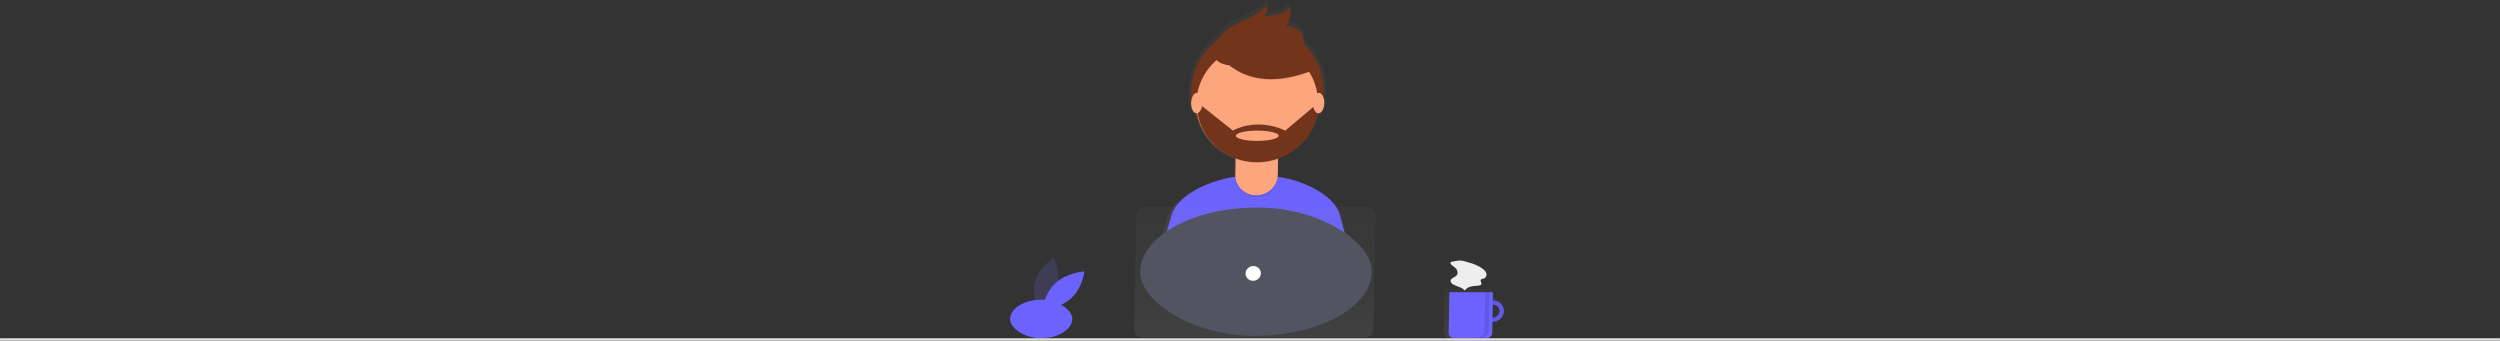 <?xml version="1.0" encoding="utf-8"?>
<svg viewBox="9.139 119.756 478.922 65.247" xmlns="http://www.w3.org/2000/svg" xmlns:xlink="http://www.w3.org/1999/xlink">
  <rect x="9.139" y="119.756" width="478.922" height="65.247" fill="#333333" stroke="none"/>
  <defs>
    <linearGradient id="afa9b5ae-644d-481c-a512-b5b81b77e42b" x1="979.446" y1="738.59" x2="979.446" y2="646.785" gradientUnits="userSpaceOnUse">
      <stop offset="0" stop-color="gray" stop-opacity="0.25"/>
      <stop offset="0.535" stop-color="gray" stop-opacity="0.12"/>
      <stop offset="1" stop-color="gray" stop-opacity="0.1"/>
    </linearGradient>
    <linearGradient id="bf9220ea-365d-417c-960f-9ff5535a2d22" x1="600.652" y1="650.105" x2="600.652" y2="119" xlink:href="#afa9b5ae-644d-481c-a512-b5b81b77e42b"/>
    <linearGradient id="b4202d31-0de8-4369-b735-813ee4300deb" x1="485.72" y1="615.598" x2="485.72" y2="377.704" xlink:href="#afa9b5ae-644d-481c-a512-b5b81b77e42b"/>
  </defs>
  <path d="M 211.621 174.679 C 210.79 177.479 208.03 179.229 208.03 179.229 C 208.03 179.229 206.614 176.44 207.443 173.639 C 208.274 170.84 211.032 169.09 211.032 169.09 C 211.032 169.09 212.448 171.879 211.621 174.679 Z" fill="#3f3d56" style=""/>
  <path d="M 211.354 173.975 C 209.136 176.01 208.836 179.115 208.836 179.115 C 208.836 179.115 212.131 178.922 214.349 176.887 C 216.566 174.852 216.865 171.748 216.865 171.748 C 216.865 171.748 213.57 171.94 211.354 173.975 Z" fill="#6c63ff" style=""/>
  <rect x="19.911" y="103.039" width="11.921" height="7.387" rx="15.198" fill="#6c63ff" style="" transform="matrix(1, 0, -0.018, 1, 184.651, 74.126)"/>
  <g opacity="0.7" transform="matrix(0.111, 0, -0.002, 0.105, 196.609, 119.756)" style="">
    <path d="M1009.774,663.178V646.785H927.805V722.606a15.984,15.984,0,0,0,15.984,15.984h50.001a15.984,15.984,0,0,0,15.984-15.984V705.802a21.312,21.312,0,0,0,0-42.624Zm0,34.427v-26.23a13.115,13.115,0,0,1,0,26.23Z" transform="translate(-114.28 -119)" fill="url(#afa9b5ae-644d-481c-a512-b5b81b77e42b)"/>
  </g>
  <path d="M 295.115 177.314 C 293.445 177.314 292.37 179.023 293.181 180.387 C 293.99 181.752 296.078 181.752 296.937 180.387 C 297.133 180.076 297.241 179.722 297.247 179.363 C 297.269 178.231 296.313 177.314 295.115 177.314 Z M 295.055 180.623 C 294.027 180.623 293.403 179.571 293.933 178.732 C 294.462 177.892 295.747 177.892 296.244 178.732 C 296.359 178.923 296.418 179.14 296.412 179.363 C 296.4 180.059 295.792 180.623 295.055 180.623 Z" fill="#6c63ff" style=""/>
  <path d="M 295.115 177.314 C 293.445 177.314 292.37 179.023 293.181 180.387 C 293.99 181.752 296.078 181.752 296.937 180.387 C 297.133 180.076 297.241 179.722 297.247 179.363 C 297.269 178.231 296.313 177.314 295.115 177.314 Z M 295.055 180.623 C 294.027 180.623 293.403 179.571 293.933 178.732 C 294.462 177.892 295.747 177.892 296.244 178.732 C 296.359 178.923 296.418 179.14 296.412 179.363 C 296.4 180.059 295.792 180.623 295.055 180.623 Z" opacity="0.1" style=""/>
  <path d="M 286.798 175.738 L 295.143 175.738 C 295.143 175.738 295.143 175.738 295.143 175.738 L 295.003 183.536 C 294.993 184.104 294.496 184.562 293.897 184.562 L 287.725 184.562 C 287.128 184.562 286.648 184.104 286.658 183.536 L 286.798 175.738 C 286.798 175.738 286.798 175.738 286.798 175.738 Z" fill="#6c63ff" style=""/>
  <rect y="9.047" width="478.908" height="0.44" fill="#e0e0e0" style="" x="54.491" transform="matrix(1, 0, -0.032, 1, -45.047, 175.515)"/>
  <g opacity="0.7" transform="matrix(0.109, 0, -0.002, 0.105, 197.271, 119.756)" style="">
    <path d="M753.249,514.265c-10.412-37.792-69.438-65.389-113.851-71.508.006-.279.021-.555.021-.836V409.571c.047-.017.096-.032.143-.049v-1.226A110.939,110.939,0,0,0,706.573,338.064a119.882,119.882,0,0,0,7.15-15.416c4.741-1.726,8.322-9.545,8.322-18.939a33.069,33.069,0,0,0-1.338-9.495,121.528,121.528,0,0,0,.889-14.419,120.179,120.179,0,0,0-39.697-89.382,23.448,23.448,0,0,0,.375-5.877c-1.005-15.527-17.589-26.076-33.133-26.781a32.8,32.8,0,0,0,5.531-34.637c-9.911,14.439-30.259,15.974-47.772,16.088,7.557-2.926,10.957-13.397,6.562-20.205-18.304,24.534-53.985,29.077-75.756,50.594a63.863,63.863,0,0,0-11.78,16.067,120.241,120.241,0,0,0-45.319,94.135,121.556,121.556,0,0,0,.872,14.289,32.964,32.964,0,0,0-1.38,9.625c0,9.437,3.615,17.28,8.388,18.958a119.884,119.884,0,0,0,7.183,15.467,110.917,110.917,0,0,0,66.541,69.985v33.802c0,.26.014.517.02.776-44.581,6.014-104.079,33.828-114.398,71.924-8.911,32.899-18.424,69.028-23.157,90.241,40.568,28.506,125.693,45.243,179.041,45.243,50.687,0,133.533-15.107,172.907-41.063C772.361,585.734,762.548,548.018,753.249,514.265Z" transform="translate(-114.28 -119)" fill="url(#bf9220ea-365d-417c-960f-9ff5535a2d22)"/>
  </g>
  <path d="M 249.779 174.68 C 255.123 174.68 263.885 173.146 268.084 170.51 C 267.676 168.142 266.709 164.313 265.79 160.885 C 264.617 156.519 256.791 153.491 252.089 153.491 L 247.561 153.491 C 242.843 153.491 234.897 156.537 233.588 160.921 C 232.589 164.262 231.522 167.932 230.984 170.085 C 235.21 172.98 244.155 174.68 249.779 174.68 Z" fill="#6c63ff" style=""/>
  <circle cx="486.807" cy="164.497" r="116.236" fill="#72351c" transform="matrix(0.109, 0, -0.002, 0.105, 197.271, 119.756)" style=""/>
  <path d="M 245.888 147.266 L 254.029 147.266 C 254.029 147.266 254.029 147.266 254.029 147.266 L 253.92 153.539 C 253.879 155.702 252.026 157.458 249.778 157.458 L 249.778 157.458 C 247.532 157.458 245.739 155.702 245.777 153.539 L 245.888 147.266 C 245.888 147.266 245.888 147.266 245.888 147.266 Z" opacity="0.1" style=""/>
  <path d="M 247.062 146.974 L 252.866 146.974 C 253.512 146.974 254.026 147.48 254.013 148.101 L 253.924 153.248 C 253.885 155.413 252.031 157.168 249.785 157.168 L 249.782 157.168 C 247.536 157.168 245.744 155.413 245.783 153.248 L 245.875 148.101 C 245.886 147.48 246.418 146.974 247.062 146.974 Z" fill="#fda57d" style=""/>
  <path d="M 245.851 150.226 C 248.459 151.17 251.347 151.178 253.99 150.248 L 254.008 149.284 L 245.867 149.284 Z" opacity="0.1" style=""/>
  <circle cx="486.807" cy="187.668" r="106.753" fill="#fda57d" transform="matrix(0.109, 0, -0.002, 0.105, 197.271, 119.756)" style=""/>
  <path d="M 241.995 129.29 C 241.995 129.29 246.743 138.904 260.713 133.321 L 257.569 128.443 L 251.88 126.463 Z" opacity="0.1" style=""/>
  <path d="M 241.999 129.149 C 241.999 129.149 246.745 138.762 260.715 133.178 L 257.573 128.3 L 251.883 126.322 Z" fill="#72351c" style=""/>
  <path d="M 241.966 128.5 C 242.316 127.511 242.904 126.613 243.683 125.883 C 246.018 123.697 249.787 123.237 251.761 120.745 C 252.213 121.436 251.835 122.499 251.033 122.796 C 252.879 122.784 255.027 122.628 256.1 121.164 C 256.606 122.345 256.354 123.714 255.455 124.68 C 257.09 124.751 258.821 125.822 258.899 127.399 C 258.95 128.451 258.249 129.446 257.342 130.048 C 256.434 130.649 255.346 130.926 254.276 131.153 C 251.147 131.814 239.826 134.587 241.966 128.5 Z" fill="#72351c" style=""/>
  <path d="M 261.792 139.611 L 261.482 139.611 L 255.373 144.77 C 249.622 142.156 245.318 144.77 245.318 144.77 L 239.094 139.823 L 238.457 139.901 C 238.557 148.548 248.343 153.69 256.071 149.153 C 259.549 147.113 261.712 143.504 261.792 139.611 Z M 249.98 146.75 C 247.711 146.75 245.878 146.308 245.888 145.762 C 245.898 145.215 247.745 144.77 250.016 144.77 C 252.284 144.77 254.117 145.215 254.107 145.762 C 254.099 146.308 252.251 146.75 249.98 146.75 Z" fill="#72351c" style=""/>
  <ellipse cx="200.298" cy="153.805" rx="1.085" ry="1.959" fill="#fda57d" style="" transform="matrix(1, 0, -0.018, 1, 40.878, -14.304)"/>
  <ellipse cx="287.488" cy="153.805" rx="1.085" ry="1.959" fill="#fda57d" style="" transform="matrix(1, 0, -0.018, 1, -22.974, -14.304)"/>
  <g opacity="0.7" transform="matrix(0.111, 0, -0.002, 0.105, 196.609, 119.756)" style="">
    <rect x="279.158" y="377.704" width="413.124" height="237.894" rx="14.5" fill="url(#b4202d31-0de8-4369-b735-813ee4300deb)"/>
  </g>
  <rect x="44.28" y="46.677" width="44.391" height="24.582" rx="26.835" fill="#535461" style="" transform="matrix(1, 0, -0.018, 1, 184.336, 112.837)"/>
  <circle cx="485.72" cy="498.846" r="13.471" fill="#fff" transform="matrix(0.109, 0, -0.002, 0.105, 197.271, 119.756)" style=""/>
  <path d="M 293.641 175.738 L 293.509 183.027 C 293.494 183.874 292.754 184.562 291.856 184.562 L 292.69 184.562 C 293.588 184.562 294.329 183.874 294.345 183.027 L 294.476 175.738 Z" opacity="0.1" style=""/>
  <path d="M 287.402 169.865 C 287.264 169.888 287.106 169.924 287.039 170.041 C 286.928 170.229 287.118 170.439 287.293 170.567 C 287.617 170.807 287.957 171.04 288.174 171.371 C 288.393 171.704 288.455 172.167 288.205 172.485 C 287.879 172.9 287.118 172.99 287.036 173.501 C 286.984 173.829 287.271 174.109 287.568 174.274 C 288.299 174.681 289.246 174.788 289.768 175.425 C 289.997 174.988 290.495 174.735 290.989 174.628 C 291.483 174.518 291.995 174.528 292.494 174.454 C 292.656 174.431 292.839 174.383 292.914 174.242 C 293.059 173.97 292.666 173.643 292.809 173.368 C 292.916 173.16 293.224 173.177 293.449 173.092 C 293.815 172.958 293.975 172.504 293.876 172.142 C 293.781 171.779 293.492 171.494 293.189 171.262 C 292.372 170.635 291.382 170.265 290.377 170 C 289.91 169.876 289.365 169.683 288.876 169.664 C 288.408 169.647 287.868 169.788 287.402 169.865 Z" fill="#eee" style=""/>
</svg>